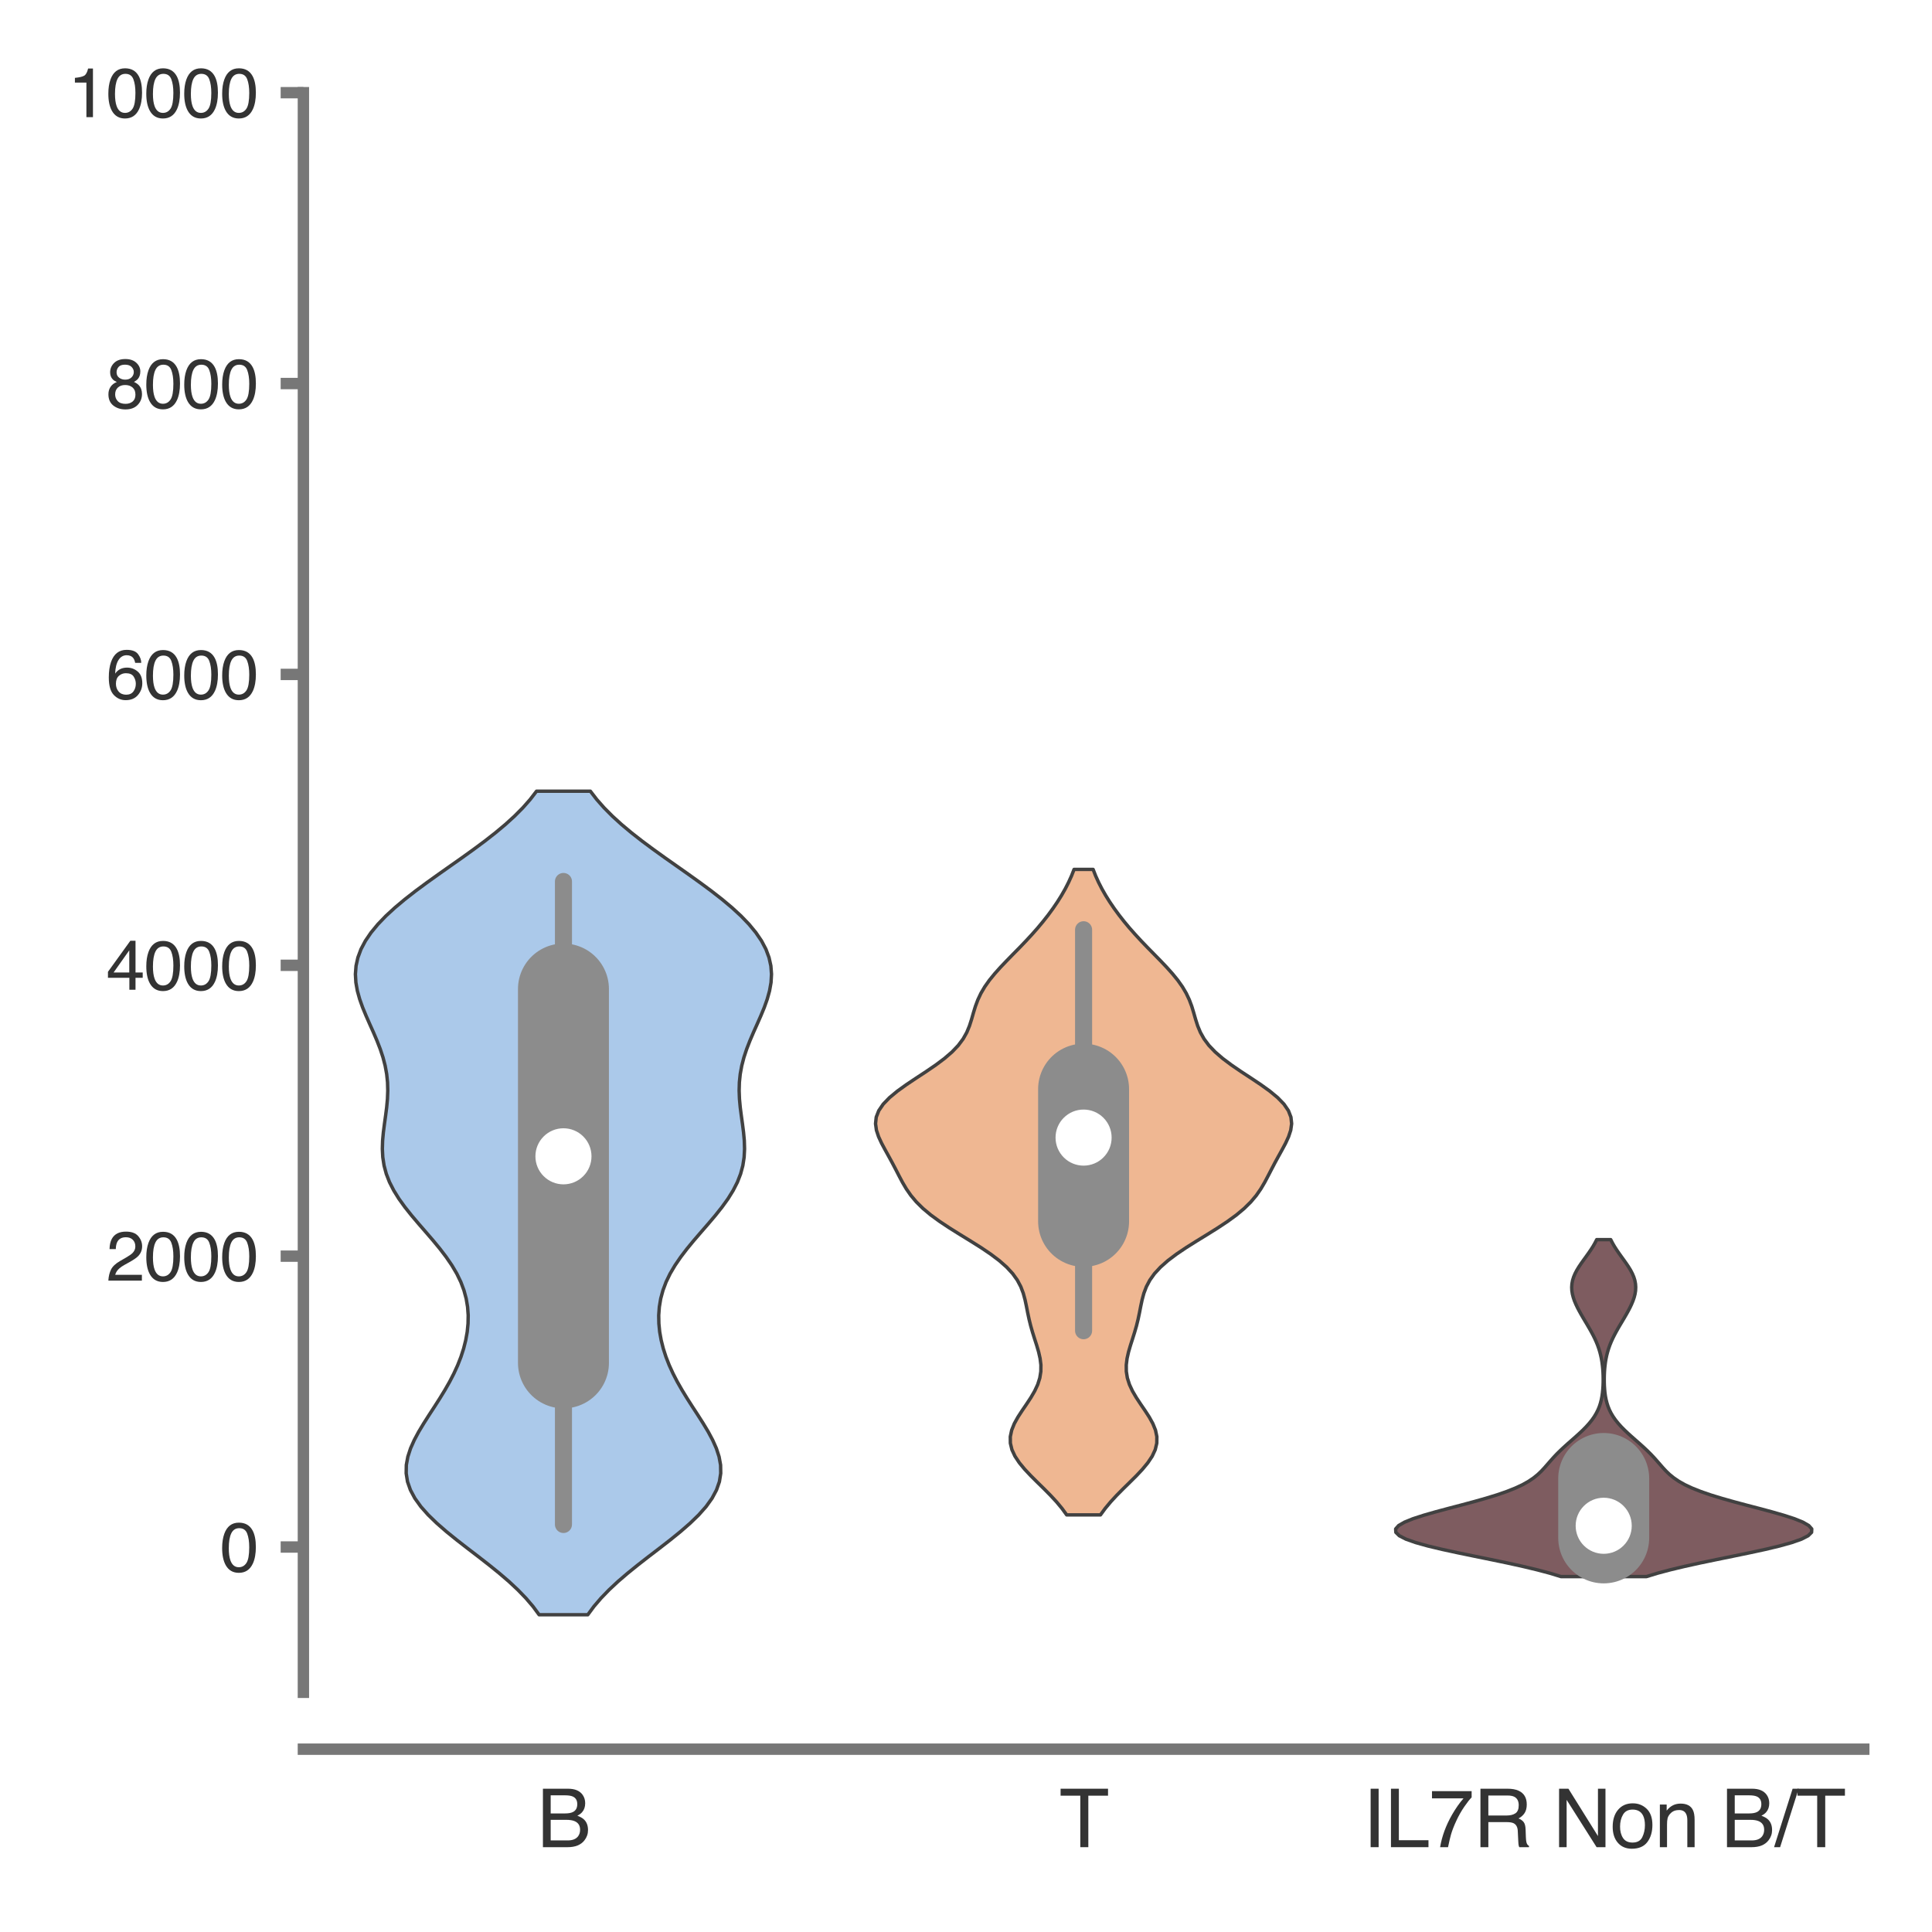 <?xml version="1.0" encoding="utf-8" standalone="no"?>
<!DOCTYPE svg PUBLIC "-//W3C//DTD SVG 1.1//EN"
  "http://www.w3.org/Graphics/SVG/1.1/DTD/svg11.dtd">
<svg xmlns:xlink="http://www.w3.org/1999/xlink" width="84.96pt" height="84.96pt" viewBox="0 0 84.96 84.96" xmlns="http://www.w3.org/2000/svg" version="1.1">
 <defs>
  <style type="text/css">*{stroke-linejoin: round; stroke-linecap: butt}</style>
 </defs>
 <g id="figure_1">
  <g id="patch_1">
   <path d="M 0 84.96 
L 84.96 84.96 
L 84.96 0 
L 0 0 
z
" style="fill: #ffffff"/>
  </g>
  <g id="axes_1">
   <g id="patch_2">
    <path d="M 13.342 74.42 
L 81.96 74.42 
L 81.96 4.076 
L 13.342 4.076 
z
" style="fill: #ffffff"/>
   </g>
   <g id="matplotlib.axis_1">
    <g id="xtick_1">
     <g id="text_1">
      <!-- B -->
      <g style="fill: #333333" transform="translate(23.611 81.23) scale(0.035 -0.035)">
       <defs>
        <path id="Helvetica-42" d="M 2213 2650 
Q 2606 2650 2825 2759 
Q 3169 2931 3169 3378 
Q 3169 3828 2803 3984 
Q 2597 4072 2191 4072 
L 1081 4072 
L 1081 2650 
L 2213 2650 
z
M 2422 531 
Q 2994 531 3238 863 
Q 3391 1072 3391 1369 
Q 3391 1869 2944 2050 
Q 2706 2147 2316 2147 
L 1081 2147 
L 1081 531 
L 2422 531 
z
M 472 4591 
L 2444 4591 
Q 3250 4591 3591 4109 
Q 3791 3825 3791 3453 
Q 3791 3019 3544 2741 
Q 3416 2594 3175 2472 
Q 3528 2338 3703 2169 
Q 4013 1869 4013 1341 
Q 4013 897 3734 538 
Q 3319 0 2413 0 
L 472 0 
L 472 4591 
z
" transform="scale(0.016)"/>
       </defs>
       <use xlink:href="#Helvetica-42"/>
      </g>
     </g>
    </g>
    <g id="xtick_2">
     <g id="text_2">
      <!-- T -->
      <g style="fill: #333333" transform="translate(46.582 81.23) scale(0.035 -0.035)">
       <defs>
        <path id="Helvetica-54" d="M 3828 4591 
L 3828 4044 
L 2281 4044 
L 2281 0 
L 1650 0 
L 1650 4044 
L 103 4044 
L 103 4591 
L 3828 4591 
z
" transform="scale(0.016)"/>
       </defs>
       <use xlink:href="#Helvetica-54"/>
      </g>
     </g>
    </g>
    <g id="xtick_3">
     <g id="text_3">
      <!-- IL7R Non B/T -->
      <g style="fill: #333333" transform="translate(59.922 81.23) scale(0.035 -0.035)">
       <defs>
        <path id="Helvetica-49" d="M 628 4591 
L 1256 4591 
L 1256 0 
L 628 0 
L 628 4591 
z
" transform="scale(0.016)"/>
        <path id="Helvetica-4c" d="M 488 4591 
L 1109 4591 
L 1109 547 
L 3434 547 
L 3434 0 
L 488 0 
L 488 4591 
z
" transform="scale(0.016)"/>
        <path id="Helvetica-37" d="M 3347 4400 
L 3347 3909 
Q 3131 3700 2773 3181 
Q 2416 2663 2141 2063 
Q 1869 1478 1728 997 
Q 1638 688 1494 0 
L 872 0 
Q 1084 1281 1809 2550 
Q 2238 3294 2709 3834 
L 234 3834 
L 234 4400 
L 3347 4400 
z
" transform="scale(0.016)"/>
        <path id="Helvetica-52" d="M 2622 2488 
Q 3059 2488 3314 2663 
Q 3569 2838 3569 3294 
Q 3569 3784 3213 3963 
Q 3022 4056 2703 4056 
L 1184 4056 
L 1184 2488 
L 2622 2488 
z
M 563 4591 
L 2688 4591 
Q 3213 4591 3553 4438 
Q 4200 4144 4200 3353 
Q 4200 2941 4029 2678 
Q 3859 2416 3553 2256 
Q 3822 2147 3958 1969 
Q 4094 1791 4109 1391 
L 4131 775 
Q 4141 513 4175 384 
Q 4231 166 4375 103 
L 4375 0 
L 3613 0 
Q 3581 59 3562 153 
Q 3544 247 3531 516 
L 3494 1281 
Q 3472 1731 3159 1884 
Q 2981 1969 2600 1969 
L 1184 1969 
L 1184 0 
L 563 0 
L 563 4591 
z
" transform="scale(0.016)"/>
        <path id="Helvetica-20" transform="scale(0.016)"/>
        <path id="Helvetica-4e" d="M 488 4591 
L 1222 4591 
L 3541 872 
L 3541 4591 
L 4131 4591 
L 4131 0 
L 3434 0 
L 1081 3716 
L 1081 0 
L 488 0 
L 488 4591 
z
M 2269 4591 
L 2269 4591 
z
" transform="scale(0.016)"/>
        <path id="Helvetica-6f" d="M 1741 363 
Q 2300 363 2508 786 
Q 2716 1209 2716 1728 
Q 2716 2197 2566 2491 
Q 2328 2953 1747 2953 
Q 1231 2953 997 2559 
Q 763 2166 763 1609 
Q 763 1075 997 719 
Q 1231 363 1741 363 
z
M 1763 3444 
Q 2409 3444 2856 3012 
Q 3303 2581 3303 1744 
Q 3303 934 2909 406 
Q 2516 -122 1688 -122 
Q 997 -122 590 345 
Q 184 813 184 1600 
Q 184 2444 612 2944 
Q 1041 3444 1763 3444 
z
M 1744 3428 
L 1744 3428 
z
" transform="scale(0.016)"/>
        <path id="Helvetica-6e" d="M 413 3347 
L 947 3347 
L 947 2872 
Q 1184 3166 1450 3294 
Q 1716 3422 2041 3422 
Q 2753 3422 3003 2925 
Q 3141 2653 3141 2147 
L 3141 0 
L 2569 0 
L 2569 2109 
Q 2569 2416 2478 2603 
Q 2328 2916 1934 2916 
Q 1734 2916 1606 2875 
Q 1375 2806 1200 2600 
Q 1059 2434 1017 2257 
Q 975 2081 975 1753 
L 975 0 
L 413 0 
L 413 3347 
z
M 1734 3428 
L 1734 3428 
z
" transform="scale(0.016)"/>
        <path id="Helvetica-2f" d="M 1456 4591 
L 1931 4591 
L 475 0 
L 0 0 
L 1456 4591 
z
" transform="scale(0.016)"/>
       </defs>
       <use xlink:href="#Helvetica-49"/>
       <use xlink:href="#Helvetica-4c" x="27.783"/>
       <use xlink:href="#Helvetica-37" x="83.398"/>
       <use xlink:href="#Helvetica-52" x="139.014"/>
       <use xlink:href="#Helvetica-20" x="211.23"/>
       <use xlink:href="#Helvetica-4e" x="239.014"/>
       <use xlink:href="#Helvetica-6f" x="311.23"/>
       <use xlink:href="#Helvetica-6e" x="366.846"/>
       <use xlink:href="#Helvetica-20" x="422.461"/>
       <use xlink:href="#Helvetica-42" x="450.244"/>
       <use xlink:href="#Helvetica-2f" x="516.943"/>
       <use xlink:href="#Helvetica-54" x="544.727"/>
      </g>
     </g>
    </g>
   </g>
   <g id="matplotlib.axis_2">
    <g id="ytick_1">
     <g id="line2d_1">
      <defs>
       <path id="m4b526d6120" d="M 0 0 
L -1 0 
" style="stroke: #777777; stroke-width: 0.5"/>
      </defs>
      <g>
       <use xlink:href="#m4b526d6120" x="13.342" y="68.03" style="fill: #777777; stroke: #777777; stroke-width: 0.5"/>
      </g>
     </g>
     <g id="text_4">
      <!-- 0 -->
      <g style="fill: #333333" transform="translate(9.673 69.107) scale(0.03 -0.03)">
       <defs>
        <path id="Helvetica-30" d="M 1731 4475 
Q 2600 4475 2988 3759 
Q 3288 3206 3288 2244 
Q 3288 1331 3016 734 
Q 2622 -122 1728 -122 
Q 922 -122 528 578 
Q 200 1163 200 2147 
Q 200 2909 397 3456 
Q 766 4475 1731 4475 
z
M 1725 391 
Q 2163 391 2422 778 
Q 2681 1166 2681 2222 
Q 2681 2984 2493 3476 
Q 2306 3969 1766 3969 
Q 1269 3969 1039 3501 
Q 809 3034 809 2125 
Q 809 1441 956 1025 
Q 1181 391 1725 391 
z
" transform="scale(0.016)"/>
       </defs>
       <use xlink:href="#Helvetica-30"/>
      </g>
     </g>
    </g>
    <g id="ytick_2">
     <g id="line2d_2">
      <g>
       <use xlink:href="#m4b526d6120" x="13.342" y="55.24" style="fill: #777777; stroke: #777777; stroke-width: 0.5"/>
      </g>
     </g>
     <g id="text_5">
      <!-- 2000 -->
      <g style="fill: #333333" transform="translate(4.669 56.316) scale(0.03 -0.03)">
       <defs>
        <path id="Helvetica-32" d="M 200 0 
Q 231 578 439 1006 
Q 647 1434 1250 1784 
L 1850 2131 
Q 2253 2366 2416 2531 
Q 2672 2791 2672 3125 
Q 2672 3516 2437 3745 
Q 2203 3975 1813 3975 
Q 1234 3975 1013 3538 
Q 894 3303 881 2888 
L 309 2888 
Q 319 3472 525 3841 
Q 891 4491 1816 4491 
Q 2584 4491 2939 4075 
Q 3294 3659 3294 3150 
Q 3294 2613 2916 2231 
Q 2697 2009 2131 1694 
L 1703 1456 
Q 1397 1288 1222 1134 
Q 909 863 828 531 
L 3272 531 
L 3272 0 
L 200 0 
z
" transform="scale(0.016)"/>
       </defs>
       <use xlink:href="#Helvetica-32"/>
       <use xlink:href="#Helvetica-30" x="55.615"/>
       <use xlink:href="#Helvetica-30" x="111.23"/>
       <use xlink:href="#Helvetica-30" x="166.846"/>
      </g>
     </g>
    </g>
    <g id="ytick_3">
     <g id="line2d_3">
      <g>
       <use xlink:href="#m4b526d6120" x="13.342" y="42.449" style="fill: #777777; stroke: #777777; stroke-width: 0.5"/>
      </g>
     </g>
     <g id="text_6">
      <!-- 4000 -->
      <g style="fill: #333333" transform="translate(4.669 43.525) scale(0.03 -0.03)">
       <defs>
        <path id="Helvetica-34" d="M 2116 1584 
L 2116 3613 
L 681 1584 
L 2116 1584 
z
M 2125 0 
L 2125 1094 
L 163 1094 
L 163 1644 
L 2213 4488 
L 2688 4488 
L 2688 1584 
L 3347 1584 
L 3347 1094 
L 2688 1094 
L 2688 0 
L 2125 0 
z
" transform="scale(0.016)"/>
       </defs>
       <use xlink:href="#Helvetica-34"/>
       <use xlink:href="#Helvetica-30" x="55.615"/>
       <use xlink:href="#Helvetica-30" x="111.23"/>
       <use xlink:href="#Helvetica-30" x="166.846"/>
      </g>
     </g>
    </g>
    <g id="ytick_4">
     <g id="line2d_4">
      <g>
       <use xlink:href="#m4b526d6120" x="13.342" y="29.658" style="fill: #777777; stroke: #777777; stroke-width: 0.5"/>
      </g>
     </g>
     <g id="text_7">
      <!-- 6000 -->
      <g style="fill: #333333" transform="translate(4.669 30.734) scale(0.03 -0.03)">
       <defs>
        <path id="Helvetica-36" d="M 1872 4494 
Q 2622 4494 2917 4105 
Q 3213 3716 3213 3303 
L 2656 3303 
Q 2606 3569 2497 3719 
Q 2294 4000 1881 4000 
Q 1409 4000 1131 3564 
Q 853 3128 822 2316 
Q 1016 2600 1309 2741 
Q 1578 2866 1909 2866 
Q 2472 2866 2890 2506 
Q 3309 2147 3309 1434 
Q 3309 825 2912 354 
Q 2516 -116 1781 -116 
Q 1153 -116 697 361 
Q 241 838 241 1966 
Q 241 2800 444 3381 
Q 834 4494 1872 4494 
z
M 1831 384 
Q 2275 384 2495 682 
Q 2716 981 2716 1388 
Q 2716 1731 2519 2042 
Q 2322 2353 1803 2353 
Q 1441 2353 1167 2112 
Q 894 1872 894 1388 
Q 894 963 1142 673 
Q 1391 384 1831 384 
z
" transform="scale(0.016)"/>
       </defs>
       <use xlink:href="#Helvetica-36"/>
       <use xlink:href="#Helvetica-30" x="55.615"/>
       <use xlink:href="#Helvetica-30" x="111.23"/>
       <use xlink:href="#Helvetica-30" x="166.846"/>
      </g>
     </g>
    </g>
    <g id="ytick_5">
     <g id="line2d_5">
      <g>
       <use xlink:href="#m4b526d6120" x="13.342" y="16.867" style="fill: #777777; stroke: #777777; stroke-width: 0.5"/>
      </g>
     </g>
     <g id="text_8">
      <!-- 8000 -->
      <g style="fill: #333333" transform="translate(4.669 17.943) scale(0.03 -0.03)">
       <defs>
        <path id="Helvetica-38" d="M 1741 2600 
Q 2113 2600 2322 2808 
Q 2531 3016 2531 3303 
Q 2531 3553 2331 3762 
Q 2131 3972 1722 3972 
Q 1316 3972 1134 3762 
Q 953 3553 953 3272 
Q 953 2956 1187 2778 
Q 1422 2600 1741 2600 
z
M 1775 384 
Q 2166 384 2423 595 
Q 2681 806 2681 1225 
Q 2681 1659 2415 1884 
Q 2150 2109 1734 2109 
Q 1331 2109 1076 1879 
Q 822 1650 822 1244 
Q 822 894 1055 639 
Q 1288 384 1775 384 
z
M 975 2384 
Q 741 2484 609 2619 
Q 363 2869 363 3269 
Q 363 3769 725 4128 
Q 1088 4488 1753 4488 
Q 2397 4488 2762 4148 
Q 3128 3809 3128 3356 
Q 3128 2938 2916 2678 
Q 2797 2531 2547 2391 
Q 2825 2263 2984 2097 
Q 3281 1784 3281 1284 
Q 3281 694 2884 283 
Q 2488 -128 1763 -128 
Q 1109 -128 657 226 
Q 206 581 206 1256 
Q 206 1653 400 1942 
Q 594 2231 975 2384 
z
" transform="scale(0.016)"/>
       </defs>
       <use xlink:href="#Helvetica-38"/>
       <use xlink:href="#Helvetica-30" x="55.615"/>
       <use xlink:href="#Helvetica-30" x="111.23"/>
       <use xlink:href="#Helvetica-30" x="166.846"/>
      </g>
     </g>
    </g>
    <g id="ytick_6">
     <g id="line2d_6">
      <g>
       <use xlink:href="#m4b526d6120" x="13.342" y="4.076" style="fill: #777777; stroke: #777777; stroke-width: 0.5"/>
      </g>
     </g>
     <g id="text_9">
      <!-- 10000 -->
      <g style="fill: #333333" transform="translate(3 5.152) scale(0.03 -0.03)">
       <defs>
        <path id="Helvetica-31" d="M 613 3169 
L 613 3600 
Q 1222 3659 1462 3798 
Q 1703 3938 1822 4456 
L 2266 4456 
L 2266 0 
L 1666 0 
L 1666 3169 
L 613 3169 
z
" transform="scale(0.016)"/>
       </defs>
       <use xlink:href="#Helvetica-31"/>
       <use xlink:href="#Helvetica-30" x="55.615"/>
       <use xlink:href="#Helvetica-30" x="111.23"/>
       <use xlink:href="#Helvetica-30" x="166.846"/>
       <use xlink:href="#Helvetica-30" x="222.461"/>
      </g>
     </g>
    </g>
   </g>
   <g id="PolyCollection_1">
    <defs>
     <path id="m6a3a983703" d="M 25.848 -13.951 
L 23.708 -13.951 
L 23.438 -14.317 
L 23.125 -14.682 
L 22.771 -15.048 
L 22.379 -15.414 
L 21.952 -15.78 
L 21.499 -16.146 
L 21.029 -16.512 
L 20.552 -16.877 
L 20.081 -17.243 
L 19.629 -17.609 
L 19.209 -17.975 
L 18.831 -18.341 
L 18.507 -18.706 
L 18.244 -19.072 
L 18.048 -19.438 
L 17.92 -19.804 
L 17.862 -20.17 
L 17.868 -20.536 
L 17.935 -20.901 
L 18.054 -21.267 
L 18.217 -21.633 
L 18.413 -21.999 
L 18.633 -22.365 
L 18.866 -22.731 
L 19.104 -23.096 
L 19.338 -23.462 
L 19.562 -23.828 
L 19.771 -24.194 
L 19.96 -24.56 
L 20.127 -24.926 
L 20.27 -25.291 
L 20.388 -25.657 
L 20.48 -26.023 
L 20.546 -26.389 
L 20.582 -26.755 
L 20.589 -27.121 
L 20.562 -27.486 
L 20.501 -27.852 
L 20.402 -28.218 
L 20.265 -28.584 
L 20.088 -28.95 
L 19.872 -29.316 
L 19.622 -29.681 
L 19.343 -30.047 
L 19.041 -30.413 
L 18.726 -30.779 
L 18.408 -31.145 
L 18.098 -31.511 
L 17.807 -31.876 
L 17.543 -32.242 
L 17.316 -32.608 
L 17.129 -32.974 
L 16.987 -33.34 
L 16.889 -33.706 
L 16.833 -34.071 
L 16.814 -34.437 
L 16.825 -34.803 
L 16.859 -35.169 
L 16.906 -35.535 
L 16.957 -35.901 
L 17.004 -36.266 
L 17.038 -36.632 
L 17.052 -36.998 
L 17.042 -37.364 
L 17.004 -37.73 
L 16.937 -38.096 
L 16.842 -38.461 
L 16.721 -38.827 
L 16.579 -39.193 
L 16.423 -39.559 
L 16.259 -39.925 
L 16.098 -40.291 
L 15.947 -40.656 
L 15.817 -41.022 
L 15.715 -41.388 
L 15.65 -41.754 
L 15.629 -42.12 
L 15.657 -42.486 
L 15.738 -42.851 
L 15.874 -43.217 
L 16.067 -43.583 
L 16.316 -43.949 
L 16.618 -44.315 
L 16.97 -44.681 
L 17.367 -45.046 
L 17.804 -45.412 
L 18.273 -45.778 
L 18.768 -46.144 
L 19.279 -46.51 
L 19.798 -46.876 
L 20.317 -47.241 
L 20.826 -47.607 
L 21.319 -47.973 
L 21.787 -48.339 
L 22.225 -48.705 
L 22.627 -49.071 
L 22.99 -49.436 
L 23.313 -49.802 
L 23.595 -50.168 
L 25.961 -50.168 
L 25.961 -50.168 
L 26.243 -49.802 
L 26.566 -49.436 
L 26.929 -49.071 
L 27.331 -48.705 
L 27.769 -48.339 
L 28.237 -47.973 
L 28.73 -47.607 
L 29.239 -47.241 
L 29.758 -46.876 
L 30.277 -46.51 
L 30.788 -46.144 
L 31.283 -45.778 
L 31.752 -45.412 
L 32.189 -45.046 
L 32.586 -44.681 
L 32.938 -44.315 
L 33.24 -43.949 
L 33.489 -43.583 
L 33.682 -43.217 
L 33.818 -42.851 
L 33.899 -42.486 
L 33.927 -42.12 
L 33.906 -41.754 
L 33.841 -41.388 
L 33.739 -41.022 
L 33.609 -40.656 
L 33.458 -40.291 
L 33.297 -39.925 
L 33.133 -39.559 
L 32.977 -39.193 
L 32.835 -38.827 
L 32.714 -38.461 
L 32.619 -38.096 
L 32.552 -37.73 
L 32.514 -37.364 
L 32.504 -36.998 
L 32.518 -36.632 
L 32.552 -36.266 
L 32.599 -35.901 
L 32.65 -35.535 
L 32.697 -35.169 
L 32.731 -34.803 
L 32.742 -34.437 
L 32.723 -34.071 
L 32.667 -33.706 
L 32.569 -33.34 
L 32.427 -32.974 
L 32.24 -32.608 
L 32.013 -32.242 
L 31.749 -31.876 
L 31.458 -31.511 
L 31.148 -31.145 
L 30.83 -30.779 
L 30.515 -30.413 
L 30.213 -30.047 
L 29.934 -29.681 
L 29.684 -29.316 
L 29.468 -28.95 
L 29.291 -28.584 
L 29.154 -28.218 
L 29.055 -27.852 
L 28.994 -27.486 
L 28.967 -27.121 
L 28.974 -26.755 
L 29.01 -26.389 
L 29.076 -26.023 
L 29.168 -25.657 
L 29.286 -25.291 
L 29.429 -24.926 
L 29.596 -24.56 
L 29.785 -24.194 
L 29.994 -23.828 
L 30.218 -23.462 
L 30.452 -23.096 
L 30.69 -22.731 
L 30.923 -22.365 
L 31.143 -21.999 
L 31.339 -21.633 
L 31.502 -21.267 
L 31.621 -20.901 
L 31.688 -20.536 
L 31.694 -20.17 
L 31.636 -19.804 
L 31.508 -19.438 
L 31.312 -19.072 
L 31.049 -18.706 
L 30.725 -18.341 
L 30.347 -17.975 
L 29.927 -17.609 
L 29.475 -17.243 
L 29.004 -16.877 
L 28.527 -16.512 
L 28.057 -16.146 
L 27.604 -15.78 
L 27.177 -15.414 
L 26.785 -15.048 
L 26.431 -14.682 
L 26.118 -14.317 
L 25.848 -13.951 
z
" style="stroke: #414141; stroke-width: 0.15"/>
    </defs>
    <g clip-path="url(#p7e1247f015)">
     <use xlink:href="#m6a3a983703" x="0" y="84.96" style="fill: #abc9ea; stroke: #414141; stroke-width: 0.15"/>
    </g>
   </g>
   <g id="PolyCollection_2">
    <defs>
     <path id="mcc99b0fa91" d="M 48.393 -18.342 
L 46.908 -18.342 
L 46.7 -18.628 
L 46.461 -18.915 
L 46.195 -19.202 
L 45.911 -19.489 
L 45.619 -19.775 
L 45.331 -20.062 
L 45.061 -20.349 
L 44.824 -20.636 
L 44.634 -20.922 
L 44.5 -21.209 
L 44.431 -21.496 
L 44.428 -21.782 
L 44.489 -22.069 
L 44.604 -22.356 
L 44.763 -22.643 
L 44.949 -22.929 
L 45.145 -23.216 
L 45.334 -23.503 
L 45.501 -23.79 
L 45.634 -24.076 
L 45.725 -24.363 
L 45.771 -24.65 
L 45.774 -24.937 
L 45.738 -25.223 
L 45.673 -25.51 
L 45.589 -25.797 
L 45.497 -26.083 
L 45.407 -26.37 
L 45.325 -26.657 
L 45.254 -26.944 
L 45.193 -27.23 
L 45.137 -27.517 
L 45.076 -27.804 
L 44.998 -28.091 
L 44.89 -28.377 
L 44.738 -28.664 
L 44.533 -28.951 
L 44.269 -29.237 
L 43.944 -29.524 
L 43.563 -29.811 
L 43.138 -30.098 
L 42.683 -30.384 
L 42.216 -30.671 
L 41.757 -30.958 
L 41.324 -31.245 
L 40.931 -31.531 
L 40.587 -31.818 
L 40.296 -32.105 
L 40.056 -32.391 
L 39.856 -32.678 
L 39.687 -32.965 
L 39.535 -33.252 
L 39.388 -33.538 
L 39.237 -33.825 
L 39.081 -34.112 
L 38.922 -34.399 
L 38.769 -34.685 
L 38.636 -34.972 
L 38.541 -35.259 
L 38.502 -35.546 
L 38.532 -35.832 
L 38.644 -36.119 
L 38.84 -36.406 
L 39.117 -36.692 
L 39.464 -36.979 
L 39.863 -37.266 
L 40.293 -37.553 
L 40.729 -37.839 
L 41.149 -38.126 
L 41.532 -38.413 
L 41.865 -38.7 
L 42.138 -38.986 
L 42.353 -39.273 
L 42.514 -39.56 
L 42.632 -39.846 
L 42.724 -40.133 
L 42.806 -40.42 
L 42.894 -40.707 
L 43.001 -40.993 
L 43.136 -41.28 
L 43.305 -41.567 
L 43.508 -41.854 
L 43.741 -42.14 
L 43.998 -42.427 
L 44.272 -42.714 
L 44.552 -43.001 
L 44.834 -43.287 
L 45.109 -43.574 
L 45.375 -43.861 
L 45.628 -44.147 
L 45.867 -44.434 
L 46.093 -44.721 
L 46.303 -45.008 
L 46.498 -45.294 
L 46.678 -45.581 
L 46.842 -45.868 
L 46.989 -46.155 
L 47.119 -46.441 
L 47.232 -46.728 
L 48.07 -46.728 
L 48.07 -46.728 
L 48.182 -46.441 
L 48.312 -46.155 
L 48.459 -45.868 
L 48.623 -45.581 
L 48.803 -45.294 
L 48.998 -45.008 
L 49.209 -44.721 
L 49.434 -44.434 
L 49.673 -44.147 
L 49.927 -43.861 
L 50.192 -43.574 
L 50.468 -43.287 
L 50.749 -43.001 
L 51.03 -42.714 
L 51.303 -42.427 
L 51.56 -42.14 
L 51.793 -41.854 
L 51.996 -41.567 
L 52.165 -41.28 
L 52.301 -40.993 
L 52.408 -40.707 
L 52.495 -40.42 
L 52.577 -40.133 
L 52.669 -39.846 
L 52.788 -39.56 
L 52.949 -39.273 
L 53.163 -38.986 
L 53.437 -38.7 
L 53.769 -38.413 
L 54.153 -38.126 
L 54.572 -37.839 
L 55.009 -37.553 
L 55.439 -37.266 
L 55.838 -36.979 
L 56.185 -36.692 
L 56.462 -36.406 
L 56.658 -36.119 
L 56.769 -35.832 
L 56.8 -35.546 
L 56.76 -35.259 
L 56.665 -34.972 
L 56.533 -34.685 
L 56.38 -34.399 
L 56.221 -34.112 
L 56.064 -33.825 
L 55.914 -33.538 
L 55.766 -33.252 
L 55.614 -32.965 
L 55.445 -32.678 
L 55.246 -32.391 
L 55.005 -32.105 
L 54.714 -31.818 
L 54.371 -31.531 
L 53.978 -31.245 
L 53.545 -30.958 
L 53.086 -30.671 
L 52.619 -30.384 
L 52.164 -30.098 
L 51.738 -29.811 
L 51.357 -29.524 
L 51.033 -29.237 
L 50.768 -28.951 
L 50.563 -28.664 
L 50.412 -28.377 
L 50.303 -28.091 
L 50.225 -27.804 
L 50.164 -27.517 
L 50.108 -27.23 
L 50.048 -26.944 
L 49.977 -26.657 
L 49.894 -26.37 
L 49.804 -26.083 
L 49.712 -25.797 
L 49.628 -25.51 
L 49.563 -25.223 
L 49.528 -24.937 
L 49.53 -24.65 
L 49.576 -24.363 
L 49.667 -24.076 
L 49.8 -23.79 
L 49.968 -23.503 
L 50.157 -23.216 
L 50.353 -22.929 
L 50.539 -22.643 
L 50.697 -22.356 
L 50.813 -22.069 
L 50.873 -21.782 
L 50.87 -21.496 
L 50.801 -21.209 
L 50.668 -20.922 
L 50.477 -20.636 
L 50.24 -20.349 
L 49.971 -20.062 
L 49.682 -19.775 
L 49.39 -19.489 
L 49.106 -19.202 
L 48.841 -18.915 
L 48.602 -18.628 
L 48.393 -18.342 
z
" style="stroke: #414141; stroke-width: 0.15"/>
    </defs>
    <g clip-path="url(#p7e1247f015)">
     <use xlink:href="#mcc99b0fa91" x="0" y="84.96" style="fill: #efb792; stroke: #414141; stroke-width: 0.15"/>
    </g>
   </g>
   <g id="PolyCollection_3">
    <defs>
     <path id="m4139444414" d="M 72.403 -15.629 
L 68.643 -15.629 
L 68.154 -15.779 
L 67.592 -15.928 
L 66.966 -16.078 
L 66.285 -16.228 
L 65.567 -16.377 
L 64.832 -16.527 
L 64.106 -16.677 
L 63.416 -16.826 
L 62.789 -16.976 
L 62.252 -17.126 
L 61.828 -17.275 
L 61.535 -17.425 
L 61.382 -17.575 
L 61.374 -17.725 
L 61.506 -17.874 
L 61.767 -18.024 
L 62.138 -18.174 
L 62.597 -18.323 
L 63.119 -18.473 
L 63.678 -18.623 
L 64.249 -18.772 
L 64.808 -18.922 
L 65.339 -19.072 
L 65.825 -19.221 
L 66.259 -19.371 
L 66.635 -19.521 
L 66.955 -19.67 
L 67.221 -19.82 
L 67.442 -19.97 
L 67.626 -20.119 
L 67.783 -20.269 
L 67.922 -20.419 
L 68.053 -20.569 
L 68.183 -20.718 
L 68.317 -20.868 
L 68.458 -21.018 
L 68.609 -21.167 
L 68.769 -21.317 
L 68.935 -21.467 
L 69.105 -21.616 
L 69.275 -21.766 
L 69.441 -21.916 
L 69.6 -22.065 
L 69.748 -22.215 
L 69.883 -22.365 
L 70.004 -22.514 
L 70.109 -22.664 
L 70.198 -22.814 
L 70.273 -22.963 
L 70.334 -23.113 
L 70.382 -23.263 
L 70.42 -23.413 
L 70.448 -23.562 
L 70.469 -23.712 
L 70.484 -23.862 
L 70.494 -24.011 
L 70.499 -24.161 
L 70.5 -24.311 
L 70.498 -24.46 
L 70.492 -24.61 
L 70.482 -24.76 
L 70.467 -24.909 
L 70.448 -25.059 
L 70.423 -25.209 
L 70.391 -25.358 
L 70.353 -25.508 
L 70.307 -25.658 
L 70.254 -25.808 
L 70.193 -25.957 
L 70.125 -26.107 
L 70.05 -26.257 
L 69.97 -26.406 
L 69.885 -26.556 
L 69.798 -26.706 
L 69.709 -26.855 
L 69.62 -27.005 
L 69.533 -27.155 
L 69.45 -27.304 
L 69.371 -27.454 
L 69.3 -27.604 
L 69.237 -27.753 
L 69.186 -27.903 
L 69.147 -28.053 
L 69.123 -28.202 
L 69.116 -28.352 
L 69.126 -28.502 
L 69.154 -28.652 
L 69.2 -28.801 
L 69.263 -28.951 
L 69.341 -29.101 
L 69.432 -29.25 
L 69.532 -29.4 
L 69.639 -29.55 
L 69.747 -29.699 
L 69.854 -29.849 
L 69.957 -29.999 
L 70.053 -30.148 
L 70.139 -30.298 
L 70.216 -30.448 
L 70.831 -30.448 
L 70.831 -30.448 
L 70.908 -30.298 
L 70.994 -30.148 
L 71.09 -29.999 
L 71.193 -29.849 
L 71.3 -29.699 
L 71.408 -29.55 
L 71.514 -29.4 
L 71.615 -29.25 
L 71.706 -29.101 
L 71.784 -28.951 
L 71.847 -28.801 
L 71.893 -28.652 
L 71.921 -28.502 
L 71.931 -28.352 
L 71.924 -28.202 
L 71.9 -28.053 
L 71.861 -27.903 
L 71.809 -27.753 
L 71.747 -27.604 
L 71.676 -27.454 
L 71.597 -27.304 
L 71.514 -27.155 
L 71.427 -27.005 
L 71.338 -26.855 
L 71.249 -26.706 
L 71.161 -26.556 
L 71.077 -26.406 
L 70.997 -26.257 
L 70.922 -26.107 
L 70.854 -25.957 
L 70.793 -25.808 
L 70.74 -25.658 
L 70.694 -25.508 
L 70.655 -25.358 
L 70.624 -25.209 
L 70.599 -25.059 
L 70.58 -24.909 
L 70.565 -24.76 
L 70.555 -24.61 
L 70.549 -24.46 
L 70.547 -24.311 
L 70.548 -24.161 
L 70.553 -24.011 
L 70.563 -23.862 
L 70.577 -23.712 
L 70.598 -23.562 
L 70.627 -23.413 
L 70.665 -23.263 
L 70.713 -23.113 
L 70.774 -22.963 
L 70.848 -22.814 
L 70.938 -22.664 
L 71.043 -22.514 
L 71.163 -22.365 
L 71.298 -22.215 
L 71.447 -22.065 
L 71.605 -21.916 
L 71.772 -21.766 
L 71.942 -21.616 
L 72.112 -21.467 
L 72.278 -21.317 
L 72.438 -21.167 
L 72.588 -21.018 
L 72.73 -20.868 
L 72.864 -20.718 
L 72.994 -20.569 
L 73.125 -20.419 
L 73.264 -20.269 
L 73.421 -20.119 
L 73.605 -19.97 
L 73.825 -19.82 
L 74.092 -19.67 
L 74.411 -19.521 
L 74.788 -19.371 
L 75.221 -19.221 
L 75.708 -19.072 
L 76.238 -18.922 
L 76.798 -18.772 
L 77.369 -18.623 
L 77.928 -18.473 
L 78.45 -18.323 
L 78.909 -18.174 
L 79.28 -18.024 
L 79.54 -17.874 
L 79.672 -17.725 
L 79.665 -17.575 
L 79.512 -17.425 
L 79.219 -17.275 
L 78.795 -17.126 
L 78.258 -16.976 
L 77.631 -16.826 
L 76.941 -16.677 
L 76.214 -16.527 
L 75.48 -16.377 
L 74.761 -16.228 
L 74.081 -16.078 
L 73.454 -15.928 
L 72.893 -15.779 
L 72.403 -15.629 
z
" style="stroke: #414141; stroke-width: 0.15"/>
    </defs>
    <g clip-path="url(#p7e1247f015)">
     <use xlink:href="#m4139444414" x="0" y="84.96" style="fill: #7e5c60; stroke: #414141; stroke-width: 0.15"/>
    </g>
   </g>
   <g id="line2d_7">
    <path d="M 24.778 67.039 
L 24.778 38.763 
" clip-path="url(#p7e1247f015)" style="fill: none; stroke: #8c8c8c; stroke-width: 0.75; stroke-linecap: round"/>
   </g>
   <g id="line2d_8">
    <path d="M 24.778 59.933 
L 24.778 43.492 
" clip-path="url(#p7e1247f015)" style="fill: none; stroke: #8c8c8c; stroke-width: 4; stroke-linecap: round"/>
   </g>
   <g id="line2d_9">
    <path d="M 24.778 50.849 
" clip-path="url(#p7e1247f015)" style="fill: none; stroke: #414141; stroke-width: 1.2; stroke-linecap: round"/>
    <defs>
     <path id="med17cad960" d="M 0 0.833 
C 0.221 0.833 0.433 0.746 0.589 0.589 
C 0.746 0.433 0.833 0.221 0.833 0 
C 0.833 -0.221 0.746 -0.433 0.589 -0.589 
C 0.433 -0.746 0.221 -0.833 0 -0.833 
C -0.221 -0.833 -0.433 -0.746 -0.589 -0.589 
C -0.746 -0.433 -0.833 -0.221 -0.833 0 
C -0.833 0.221 -0.746 0.433 -0.589 0.589 
C -0.433 0.746 -0.221 0.833 0 0.833 
z
" style="stroke: #ffffff; stroke-width: 0.8"/>
    </defs>
    <g clip-path="url(#p7e1247f015)">
     <use xlink:href="#med17cad960" x="24.778" y="50.849" style="fill: #ffffff; stroke: #ffffff; stroke-width: 0.8"/>
    </g>
   </g>
   <g id="line2d_10">
    <path d="M 47.651 58.519 
L 47.651 40.886 
" clip-path="url(#p7e1247f015)" style="fill: none; stroke: #8c8c8c; stroke-width: 0.75; stroke-linecap: round"/>
   </g>
   <g id="line2d_11">
    <path d="M 47.651 53.709 
L 47.651 47.895 
" clip-path="url(#p7e1247f015)" style="fill: none; stroke: #8c8c8c; stroke-width: 4; stroke-linecap: round"/>
   </g>
   <g id="line2d_12">
    <path d="M 47.651 50.026 
" clip-path="url(#p7e1247f015)" style="fill: none; stroke: #414141; stroke-width: 1.2; stroke-linecap: round"/>
    <g clip-path="url(#p7e1247f015)">
     <use xlink:href="#med17cad960" x="47.651" y="50.026" style="fill: #ffffff; stroke: #ffffff; stroke-width: 0.8"/>
    </g>
   </g>
   <g id="line2d_13">
    <path d="M 70.523 67.817 
L 70.523 63.699 
" clip-path="url(#p7e1247f015)" style="fill: none; stroke: #8c8c8c; stroke-width: 0.75; stroke-linecap: round"/>
   </g>
   <g id="line2d_14">
    <path d="M 70.523 67.629 
L 70.523 65.016 
" clip-path="url(#p7e1247f015)" style="fill: none; stroke: #8c8c8c; stroke-width: 4; stroke-linecap: round"/>
   </g>
   <g id="line2d_15">
    <path d="M 70.523 67.096 
" clip-path="url(#p7e1247f015)" style="fill: none; stroke: #414141; stroke-width: 1.2; stroke-linecap: round"/>
    <g clip-path="url(#p7e1247f015)">
     <use xlink:href="#med17cad960" x="70.523" y="67.096" style="fill: #ffffff; stroke: #ffffff; stroke-width: 0.8"/>
    </g>
   </g>
   <g id="patch_3">
    <path d="M 13.342 74.42 
L 13.342 4.076 
" style="fill: none; stroke: #777777; stroke-width: 0.5; stroke-linejoin: miter; stroke-linecap: square"/>
   </g>
   <g id="patch_4">
    <path d="M 13.342 76.92 
L 81.96 76.92 
" style="fill: none; stroke: #777777; stroke-width: 0.5; stroke-linejoin: miter; stroke-linecap: square"/>
   </g>
  </g>
 </g>
 <defs>
  <clipPath id="p7e1247f015">
   <rect x="13.342" y="4.076" width="68.618" height="70.343"/>
  </clipPath>
 </defs>
</svg>
